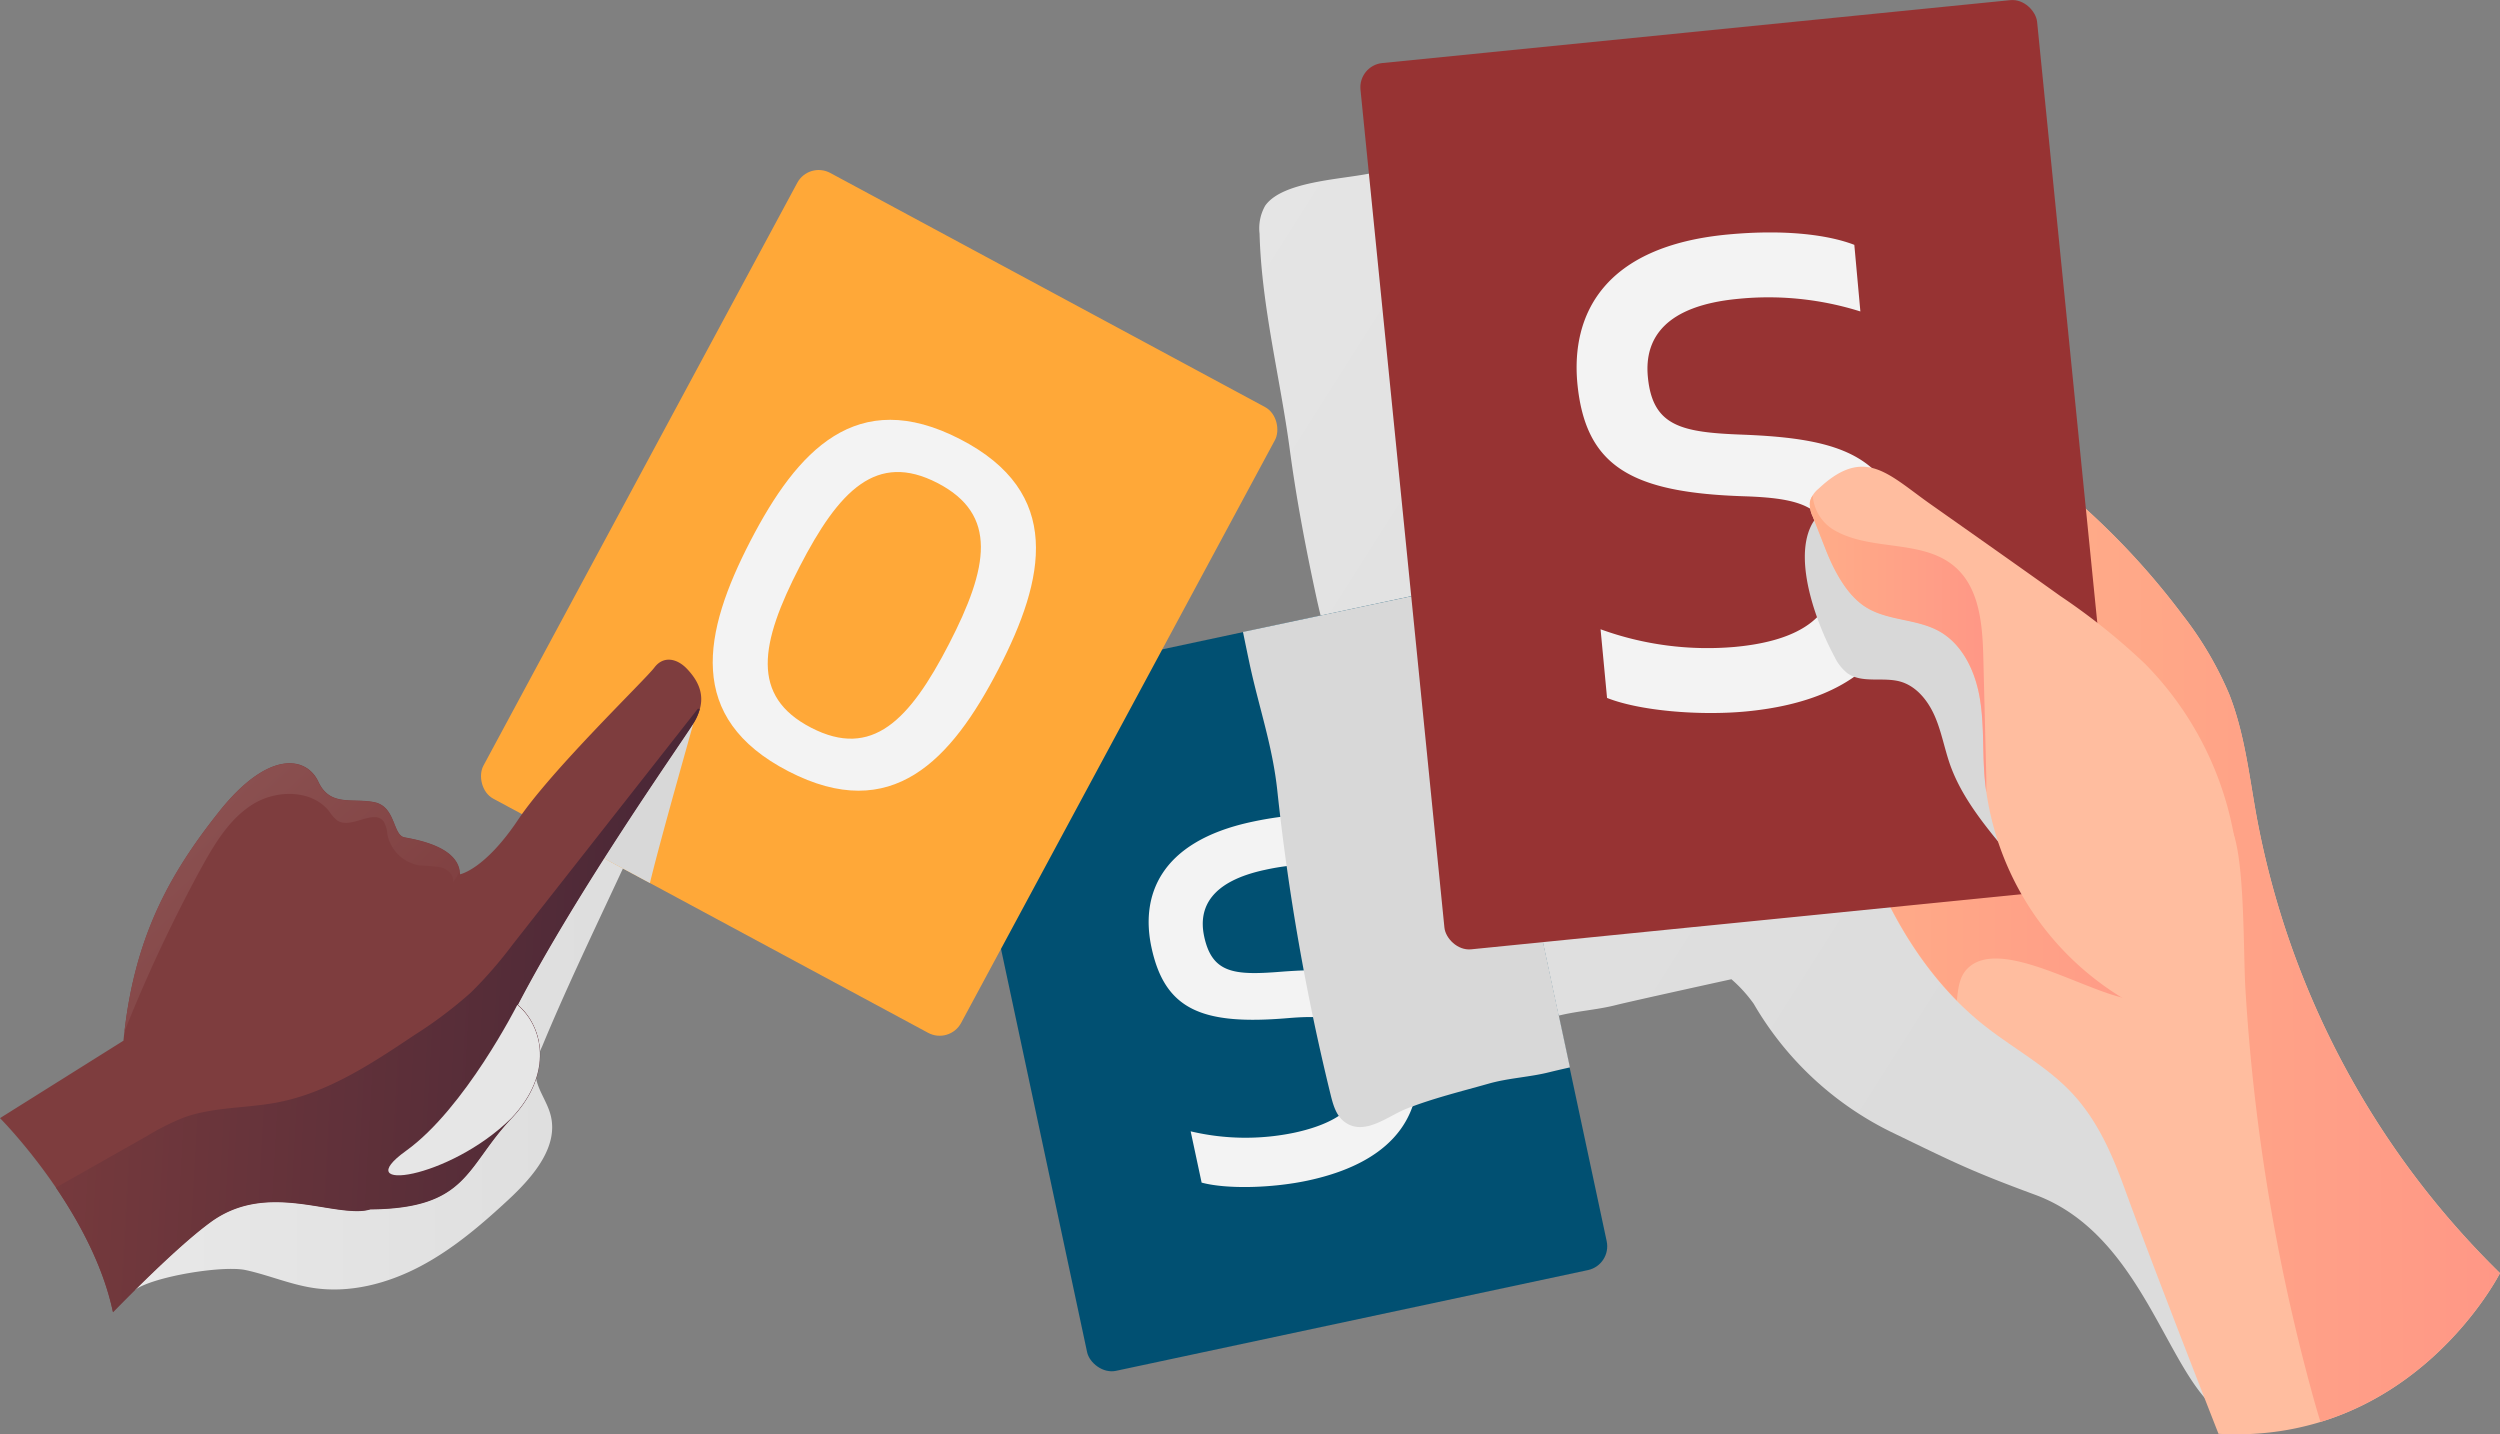<svg xmlns="http://www.w3.org/2000/svg" xmlns:xlink="http://www.w3.org/1999/xlink" viewBox="0 0 412.9 236.9"><rect x="0" y="0" width="412.9" height="236.9" fill="#808080" stroke="none"/><defs><style>.cls-1{isolation:isolate;}.cls-2{fill:url(#linear-gradient);}.cls-3{fill:#015072;}.cls-4{fill:#f3f3f3;}.cls-5{fill:#d8d8d8;}.cls-15,.cls-5{mix-blend-mode:multiply;}.cls-6{fill:url(#linear-gradient-2);}.cls-7{fill:#ffa838;}.cls-8{fill:#ffbd9f;}.cls-9{fill:url(#linear-gradient-3);}.cls-10{fill:url(#linear-gradient-4);}.cls-11{fill:#973333;}.cls-12{fill:#7e3d3e;}.cls-13{fill:url(#linear-gradient-5);}.cls-14{fill:url(#linear-gradient-6);}.cls-15{fill:#e6e6e6;}.cls-16{fill:url(#linear-gradient-7);}</style><linearGradient id="linear-gradient" x1="151.48" y1="23.37" x2="350.4" y2="150.05" gradientTransform="translate(-3.48 -0.74) rotate(-0.14)" gradientUnits="userSpaceOnUse"><stop offset="0" stop-color="#e8e8e8"/><stop offset="1" stop-color="#dcdcdc"/></linearGradient><linearGradient id="linear-gradient-2" x1="30.15" y1="168.68" x2="121.87" y2="168.68" xlink:href="#linear-gradient"/><linearGradient id="linear-gradient-3" x1="342.05" y1="160.58" x2="420.79" y2="160.58" gradientTransform="translate(-3.48 -0.74) rotate(-0.14)" gradientUnits="userSpaceOnUse"><stop offset="0" stop-color="#ffad88"/><stop offset="1" stop-color="#ff9786"/></linearGradient><linearGradient id="linear-gradient-4" x1="312.38" y1="147.22" x2="370.56" y2="147.22" xlink:href="#linear-gradient-3"/><linearGradient id="linear-gradient-5" x1="37.32" y1="139.07" x2="69.12" y2="173.71" gradientTransform="translate(-3.48 -0.74) rotate(-0.14)" gradientUnits="userSpaceOnUse"><stop offset="0" stop-color="#8b5151"/><stop offset="1" stop-color="#7e3d3e"/></linearGradient><linearGradient id="linear-gradient-6" x1="111.84" y1="172.15" x2="1.17" y2="165.75" gradientTransform="translate(-3.48 -0.74) rotate(-0.14)" gradientUnits="userSpaceOnUse"><stop offset="0" stop-color="#4c2837"/><stop offset="0.17" stop-color="#542c38"/><stop offset="1" stop-color="#7e3d3e"/></linearGradient><linearGradient id="linear-gradient-7" x1="307.09" y1="110.1" x2="336.16" y2="110.1" xlink:href="#linear-gradient-3"/></defs><title>beginners</title><g class="cls-1"><g id="Layer_1" data-name="Layer 1"><path class="cls-2" d="M341.09,199.56c-10.84-4-13.48-5.39-23.88-10.42A53.5,53.5,0,0,1,294.58,168a23.06,23.06,0,0,0-3.68-4.05s-16.6,3.64-19,4.25c-3.3.85-6.77,1-10.1,1.91-4.48,1.27-9.35,2.46-13.66,4.18-3,1.19-7,4.62-10.22,2.06-1.31-1-1.8-2.77-2.2-4.4a380.61,380.61,0,0,1-8.81-50.25c-0.79-7.39-3-13.66-4.57-20.9-1.73-8-3.28-16.12-4.37-24.27-1.58-11.86-4.68-23.73-5-35.71a7.56,7.56,0,0,1,.93-4.63c3-4.26,13.65-4.34,18.25-5.54a182.38,182.38,0,0,1,24.19-4.5c16.14-1.94,32.44-2,48.68-1.61-0.89,0,15.09,50.44,17,54.91,7.74,17.82,16.94,34.94,26.12,52,7.67,14.29,55.39,90.8,34.15,103.47C363.9,246,364.64,208.27,341.09,199.56Z" transform="translate(-4.94 -2.22)"/><rect class="cls-3" x="172.35" y="106.65" width="87.75" height="114.94" rx="4.02" ry="4.02" transform="translate(-34.43 46.52) rotate(-12.05)"/><path class="cls-4" d="M238.59,174.53c2.29,10.74-2.5,19.44-17.7,22.68-5.67,1.21-13.21,1.47-17.49.33l-1.81-8.47a39.35,39.35,0,0,0,17.06.24c10.21-2.18,12.35-7,11.21-12.36-1.34-6.28-4.31-7.23-12.16-6.58-14.22,1.21-20.38-1.35-22.59-11.71-1.78-8.32,1.19-17.42,16.62-20.71,7.34-1.57,12.76-1.38,15.94-.55l1.76,8.25a38.49,38.49,0,0,0-15.54.23c-8.85,1.89-11.1,6.17-10.07,11,1.31,6.13,5,6.45,12.71,5.83C228.67,161.78,236.12,163,238.59,174.53Z" transform="translate(-4.94 -2.22)"/><path class="cls-5" d="M248,102.69a4,4,0,0,0-4.77-3.1l-33,7q0.54,2.65,1.1,5.3c1.56,7.24,3.78,13.51,4.57,20.9a380.62,380.62,0,0,0,8.81,50.25c0.4,1.62.88,3.36,2.2,4.4,3.26,2.56,7.22-.87,10.22-2.06,4.31-1.72,9.18-2.91,13.66-4.18,3.33-.95,6.8-1.07,10.1-1.91,0.52-.13,1.75-0.42,3.34-0.78Z" transform="translate(-4.94 -2.22)"/><path class="cls-6" d="M27.2,215.27c3.11-2.24,14.59-4.1,18.34-3.28s7.31,2.36,11.1,2.94c6.07,0.93,12.32-.71,17.75-3.58S84.52,204.44,89,200.28c4-3.73,8.3-8.74,6.85-14-0.63-2.33-2.34-4.35-2.47-6.76a10.29,10.29,0,0,1,1.07-4.4c7.27-17.57,17.43-36.66,24.22-54.41-0.9-.89-2.41-0.21-3.45.51-15.26,10.59-27.7,24.68-39.82,38.75-4.26,4.94-8.51,9.93-13.48,14.16s-10.67,7.69-15.66,12c-5.74,4.91-10.5,10.84-15.22,16.74" transform="translate(-4.94 -2.22)"/><rect class="cls-7" x="105.35" y="43.09" width="89.61" height="117.38" rx="4.02" ry="4.02" transform="translate(61.25 -61.23) rotate(28.3)"/><path class="cls-5" d="M115.48,121.21c-2.21-1.31-5.89,3.38-7.34,4.64a47.94,47.94,0,0,0-7.56,7.67A24,24,0,0,0,97.28,140l15,8.07c1.82-7.54,6.83-25,7.16-26.33C119.91,119.7,117.73,122.54,115.48,121.21Z" transform="translate(-4.94 -2.22)"/><path class="cls-8" d="M417.84,212.49a141.59,141.59,0,0,1-40.22-75.55c-1.23-6.79-2-13.74-4.54-20.15a58,58,0,0,0-7.73-13.08,122.77,122.77,0,0,0-16-17.52c-4.13-3.74-8.52-7.19-12.51-11.08-4.54-4.43-8.59-9.45-13.88-12.93S310.65,57,305,59.85c-5,2.58-7.78,8.11-9.81,13.4-1.4,3.64-2.65,7.47-2.29,11.35,0.38,4.16,2.57,7.91,4.71,11.5,2.67,4.49,6.41,8,7.34,13.16,2.07,11.45,4.15,23,8.24,33.87s10.34,21.24,19.47,28.46c4.81,3.81,10.37,6.73,14.55,11.23s6.58,10.06,8.64,15.72c5.34,14.65,15.5,40.49,15.5,40.49C403.52,240.84,417.84,212.49,417.84,212.49Z" transform="translate(-4.94 -2.22)"/><path class="cls-9" d="M373.08,116.79a58,58,0,0,0-7.73-13.08,122.76,122.76,0,0,0-16-17.52c-2-1.84-4.13-3.61-6.21-5.4a22.46,22.46,0,0,0-3.69,7C336,99.42,347,115.5,352.64,124.69a40.66,40.66,0,0,0,6.31,8.46c3,2.87,7.74,11.41,9.83,7.78,7.34-12.74,6.49,15.75,7,24.38a326.76,326.76,0,0,0,10.84,66.31c0.49,1.81,1,3.63,1.57,5.44,20.37-6.23,29.64-24.57,29.64-24.57a141.59,141.59,0,0,1-40.22-75.55C376.39,130.15,375.64,123.2,373.08,116.79Z" transform="translate(-4.94 -2.22)"/><path class="cls-10" d="M361.75,133.9c-5-7.07-14.37-9.51-23-10-10.13-.54-20.59,1-29.36,6.13l-0.15.09a119.79,119.79,0,0,0,4,13c3.37,9,8.2,17.55,14.89,24.34,0.21-1.86.37-3.75,1.59-5.1,5.45-6,21,4.65,27.84,4.95,11.73,0.51,10.7-14,8.71-22.06C365.25,141.29,364.11,137.24,361.75,133.9Z" transform="translate(-4.94 -2.22)"/><rect class="cls-11" x="236.29" y="7.07" width="112.31" height="147.11" rx="4.02" ry="4.02" transform="translate(-11.52 27.33) rotate(-5.72)"/><path class="cls-4" d="M319.81,92.82c1.35,14.37-6.23,25-26.57,26.91-7.59.71-17.47-.09-22.88-2.24l-1.07-11.34a51.73,51.73,0,0,0,22.23,2.91c13.67-1.29,17.19-7.24,16.51-14.42-0.79-8.4-4.53-10.09-14.87-10.45-18.75-.58-26.4-4.87-27.71-18.74-1-11.14,4.21-22.56,24.86-24.5,9.82-.92,16.87.15,20.89,1.71l1,11a50.55,50.55,0,0,0-20.32-2.07C280.08,52.74,276.49,58,277.1,64.46c0.77,8.2,5.56,9.18,15.71,9.55C308.8,74.65,318.35,77.33,319.81,92.82Z" transform="translate(-4.94 -2.22)"/><path class="cls-4" d="M128.85,91.62c7.76-15,17.56-25.69,34.66-16.87s14.09,23,6.33,38-17.57,25.69-34.66,16.87S121.09,106.65,128.85,91.62ZM137,95.83c-6.51,12.62-8.16,21.38,1.91,26.58s16.26-1.22,22.77-13.84,8.16-21.38-1.91-26.58S143.51,83.2,137,95.83Z" transform="translate(-4.94 -2.22)"/><path class="cls-5" d="M307.93,110.69a7.74,7.74,0,0,0,2.1,2.7c2.43,1.76,5.88.59,8.76,1.4,2.69,0.76,4.6,3.18,5.71,5.74s1.59,5.35,2.52,8c1.88,5.28,5.5,9.74,9.06,14.07,3,3.67,6.55,7.63,11.28,8,2.31-9.71,2-19.88.48-29.74-1-6.31-2.57-12.82-6.75-17.65-5.48-6.33-14.2-8.52-21.5-12.63-4.1-2.31-12.78-7.91-15.69-1.17C301.3,95.39,305.06,105.4,307.93,110.69Z" transform="translate(-4.94 -2.22)"/><path class="cls-8" d="M356.16,167.45a47.79,47.79,0,0,1-23.48-37.29c-0.32-4.32,0-8.7-.82-13s-2.84-8.57-6.61-10.7c-3.92-2.22-8.89-1.67-12.6-4.3-2.94-2.09-4.89-6-6.18-9.21l-2.13-5.39a4.65,4.65,0,0,1-.48-2.42,4.16,4.16,0,0,1,1.43-2.2c7.58-7.14,11.48-2.4,18.51,2.56s14.32,10.08,21.44,15.17a106.87,106.87,0,0,1,14,11.21,54,54,0,0,1,15.51,37.32c0,5.22-.85,10.77-4.29,14.7C366.69,168.18,361.07,170.26,356.16,167.45Z" transform="translate(-4.94 -2.22)"/><path class="cls-12" d="M118.49,112.78c-1.64-1.79-3.94-2.35-5.48-.3s-17,16.9-22.51,25.14-9.58,9-9.58,9c-0.09-4.58-7.18-5.72-9.17-6.11s-1.4-5.09-5-5.81-7.29.79-9.22-3.37-8.2-5.4-16.44,5S27,157.25,25.33,174.1L4.94,186.89s15.1,15.16,18.64,32c5.28-5.39,11.66-11.6,16.08-14.84,8.84-6.49,18.83-1.42,25.1-1.89a6.67,6.67,0,0,0,1.32-.25c16.2-.15,15.7-7,23.35-15.06,7-7.43,5.15-15.2,1-18.7,10-19.16,26.49-42.54,29-46.48C122.13,117.52,120.14,114.56,118.49,112.78Z" transform="translate(-4.94 -2.22)"/><path class="cls-13" d="M68.31,137.9a4.78,4.78,0,0,1,.6,2.11,6.51,6.51,0,0,0,5.34,5.15,29.68,29.68,0,0,1,3.51.31c1.14,0.3,2.24,1.32,2,2.48a11,11,0,0,0,1.06-1.81c-0.59-4.15-7.2-5.23-9.11-5.6s-1.4-5.09-5-5.81-7.29.79-9.22-3.37-8.2-5.4-16.44,5c-8,10.07-13.73,20.27-15.55,36.23a248,248,0,0,1,12.67-27c2.21-4,4.69-8.19,8.62-10.59s9.73-2.37,12.56,1.27a5.74,5.74,0,0,0,1.34,1.49C63,139.2,66.69,135.75,68.31,137.9Z" transform="translate(-4.94 -2.22)"/><path class="cls-14" d="M120.52,119.31l-0.31-.05L89.64,158.18a70.86,70.86,0,0,1-6.9,7.94,70.87,70.87,0,0,1-9.37,7.06c-7,4.69-14.26,9.49-22.53,11.1-5.15,1-10.57.73-15.51,2.5a39.38,39.38,0,0,0-6,3l-15.15,8.58c3.86,5.69,7.83,13,9.43,20.59,5.28-5.39,11.66-11.6,16.08-14.84,8.84-6.49,18.83-1.42,25.1-1.89a6.67,6.67,0,0,0,1.32-.25c16.2-.15,15.7-7,23.35-15.06,7-7.43,5.15-15.2,1-18.7,10-19.16,26.49-42.54,29-46.48A8.53,8.53,0,0,0,120.52,119.31Z" transform="translate(-4.94 -2.22)"/><path class="cls-15" d="M90.38,168.18S81.72,185.32,72,192.29s7.08,4.8,17.42-5.42C96.45,179.45,94.58,171.67,90.38,168.18Z" transform="translate(-4.94 -2.22)"/><path class="cls-16" d="M333,130.67L332.51,111c-0.13-5.46-.57-11.6-4.7-15.17-5.37-4.65-14.05-2.47-20.11-6.16a7.2,7.2,0,0,1-3.37-5.63,2.83,2.83,0,0,0-.46,1.09,4.65,4.65,0,0,0,.48,2.42L306.48,93c1.28,3.24,3.24,7.12,6.18,9.21,3.71,2.63,8.67,2.09,12.6,4.3,3.77,2.13,5.84,6.44,6.61,10.7s0.5,8.64.82,13q0.11,1.45.31,2.88C333,132.25,333,131.45,333,130.67Z" transform="translate(-4.94 -2.22)"/></g></g></svg>